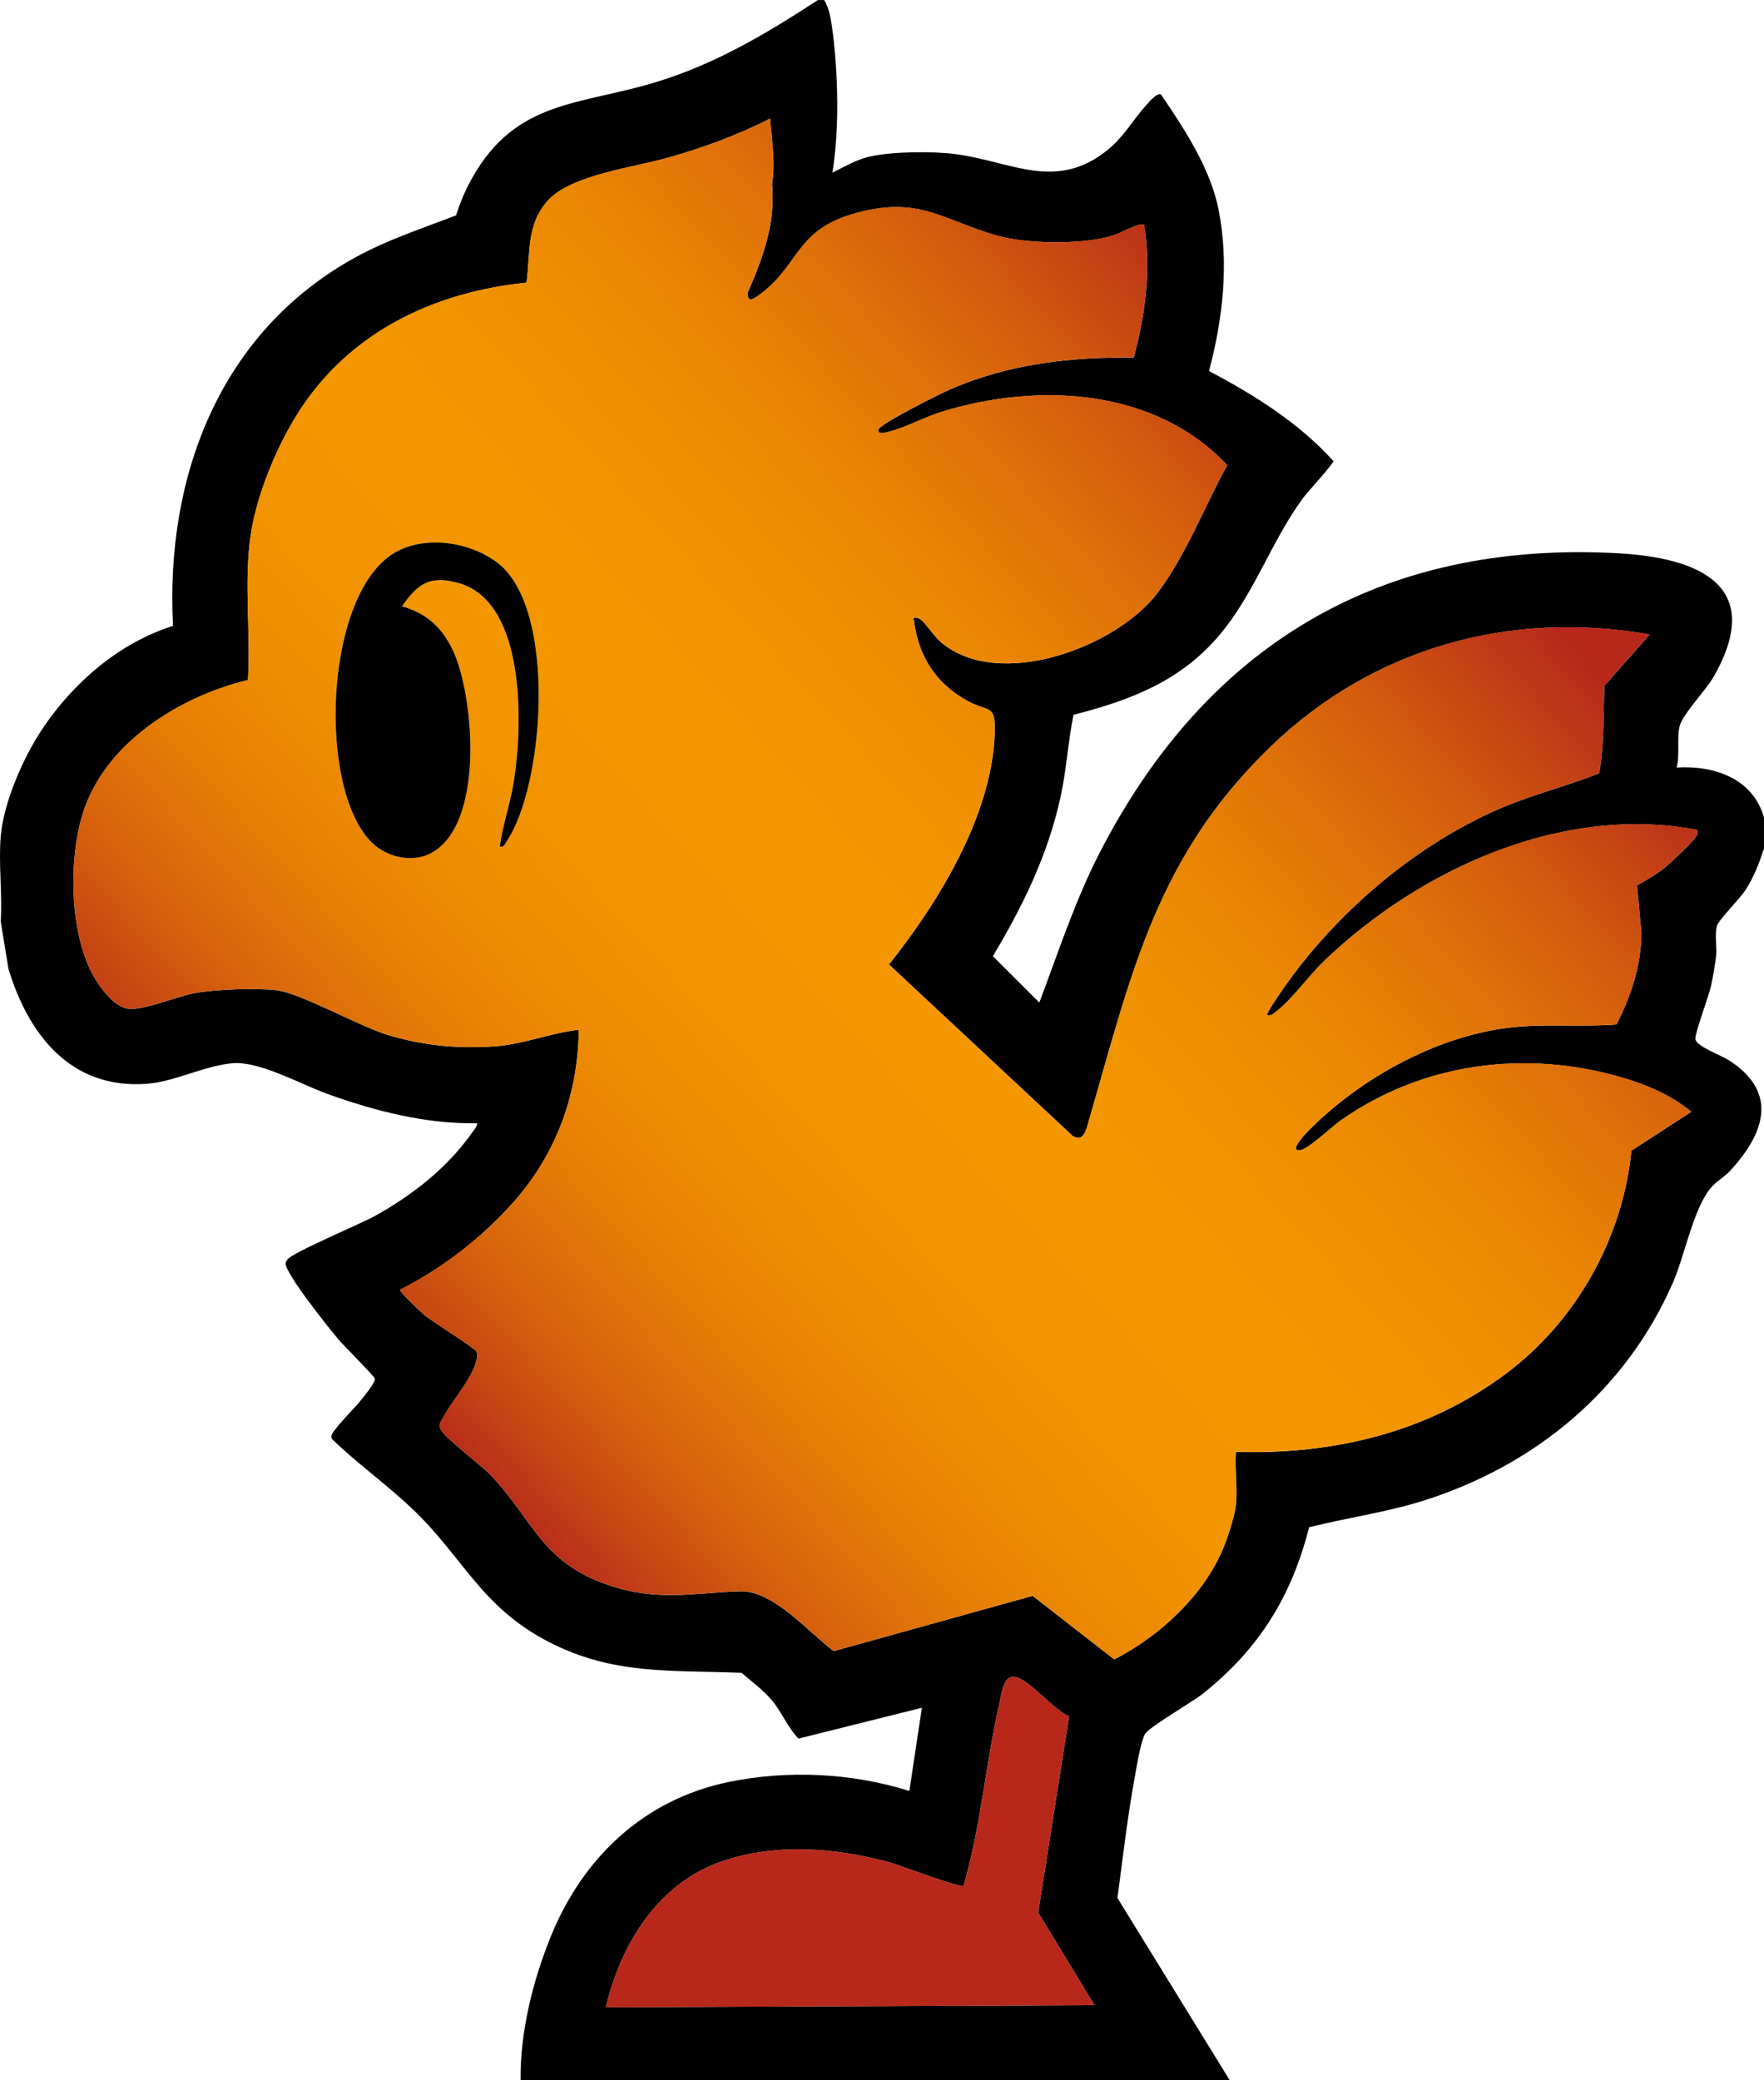 <?xml version="1.0" encoding="UTF-8"?><svg id="Layer_2" xmlns="http://www.w3.org/2000/svg" width="101.76" height="120" xmlns:xlink="http://www.w3.org/1999/xlink" viewBox="0 0 101.76 120"><defs><style>.cls-1{fill:#b7281b;}.cls-2{fill:url(#linear-gradient);}</style><linearGradient id="linear-gradient" x1="11.556" y1="88.023" x2="99.268" y2="8.266" gradientUnits="userSpaceOnUse"><stop offset=".112" stop-color="#b7281b"/><stop offset=".151" stop-color="#c84813"/><stop offset=".195" stop-color="#d8640c"/><stop offset=".243" stop-color="#e47b06"/><stop offset=".295" stop-color="#ed8a02"/><stop offset=".354" stop-color="#f29400"/><stop offset=".436" stop-color="#f49700"/><stop offset=".502" stop-color="#f19300"/><stop offset=".568" stop-color="#eb8703"/><stop offset=".633" stop-color="#e07308"/><stop offset=".698" stop-color="#d1570f"/><stop offset=".762" stop-color="#bd3418"/><stop offset=".782" stop-color="#b7281b"/></linearGradient></defs><g id="Layer_1-2"><path d="M47.543,0c.296.494.384,1.072.464,1.635.128.898.221,2.071.26,2.98.077,1.779.026,3.593-.244,5.345.695-.338,1.369-.749,2.134-.924,1.293-.297,3.652-.32,4.988-.142,3.222.43,5.781,2.171,8.767-.257.925-.752,1.453-1.74,2.219-2.58.156-.171.612-.733.845-.605,1.348,1.987,2.846,4.253,3.321,6.644.612,3.083.248,6.3-.552,9.306,2.621,1.391,5.17,2.978,7.176,5.195.023.133-1.506,1.806-1.72,2.094-1.878,2.523-2.839,5.605-4.927,8.031-2.245,2.609-5.095,3.679-8.348,4.518-.315,1.566-.402,3.168-.747,4.743-.733,3.35-2.163,6.263-3.902,9.18l2.68,2.675c1.107-2.939,2.072-5.921,3.518-8.718,6.18-11.959,16.239-17.941,29.833-17.204,4.629.251,8.57,1.825,5.549,7.122-.448.786-1.788,2.166-1.959,2.84-.178.699.018,1.653-.177,2.403,2.151-.139,4.404.624,5.038,2.88v1.8c-.298.879-.585,1.657-1.102,2.437-.312.47-1.5,1.661-1.603,1.996-.157.51.004,1.201-.055,1.745-.056.509-.171,1.14-.273,1.647-.13.644-.958,2.823-.926,3.152.041.42,1.479.94,1.911,1.214,2.919,1.851,2.086,4.246.075,6.413-.323.348-.753.566-1.085.955-1.01,1.185-1.51,3.91-2.197,5.482-2.71,6.198-7.922,10.51-14.323,12.551-2.178.694-4.449.998-6.66,1.556-1.028,4.015-2.875,6.982-6.089,9.569-.646.52-3.182,1.969-3.388,2.37-.26.505-.478,1.904-.592,2.528-.416,2.28-.683,4.631-.989,6.92l6.472,10.505H30.03c-.027-2.77.702-5.719,1.741-8.278,1.849-4.555,5.373-7.913,10.274-8.922,3.411-.702,7.098-.521,10.414.521l.721-4.8-7.114,1.777c-.649-.654-.954-1.534-1.581-2.259-.501-.58-1.131-1.034-1.705-1.534-4.056-.171-7.35.145-11.076-1.759-4.004-2.047-4.995-4.971-8.03-7.807-1.446-1.351-3.075-2.527-4.504-3.902-.037-.052-.057-.11-.057-.174.001-.307,1.382-1.669,1.677-2.045.188-.24.886-1.08.831-1.292-.039-.148-1.804-1.908-2.088-2.243-.528-.623-3.066-3.8-3.054-4.385.002-.11.052-.161.107-.242.264-.392,4.23-2.054,5.05-2.511,2.137-1.191,4.14-2.746,5.563-4.755.075-.106.407-.503.311-.587-2.95.039-5.827-.695-8.578-1.679-1.542-.551-3.945-1.916-5.501-1.787-1.638.135-3.305,1.055-4.934,1.183-4.386.344-6.844-2.794-8.009-6.624l-.446-2.734c.099-1.595-.134-3.345,0-4.92.167-1.963,1.304-4.55,2.396-6.183,1.798-2.69,4.429-4.964,7.543-5.953-.456-8.635,2.72-16.953,10.492-21.244,1.886-1.041,3.84-1.665,5.837-2.44.232-.733.525-1.43.898-2.102,2.554-4.599,6.248-4.229,10.71-5.606,3.405-1.051,6.307-2.782,9.264-4.712h.36ZM71.293,86.82c.102-.963-.075-2.079,0-3.06,5.651.163,11.03-1.111,15.581-4.513,4.046-3.025,6.738-7.811,7.235-12.862l3.453-2.245c-1.166-.974-2.565-1.557-4.016-1.982-5.544-1.621-11.486-.849-16.222,2.496-.529.373-1.88,1.679-2.369,1.712-.618.041.418-1.029.535-1.146,2.951-2.98,7.279-5.392,11.472-5.923,2.086-.264,4.188-.033,6.284-.193.843-1.639,1.435-3.422,1.442-5.287l-.254-2.736c.583-.335,1.169-.663,1.69-1.098.312-.26,1.504-1.397,1.684-1.675.094-.146.151-.24.114-.425-7.758-1.503-16.009,2.251-21.534,7.555-.88.845-1.916,2.291-2.81,2.949-.164.121-.242.226-.485.174-.082-.075.864-1.43.981-1.597,2.979-4.244,7.32-7.989,12.05-10.145,2.015-.919,4.091-1.402,6.129-2.209.291-1.648.242-3.36.296-5.044l2.614-2.963c-8.058-1.418-15.932.775-21.818,6.431-6.637,6.378-8.06,13.109-10.507,21.529-.147.505-.307,1.406-.967.965l-10.592-9.885c2.837-3.559,5.895-8.531,6.098-13.222.08-1.841-.306-1.307-1.519-1.958-1.91-1.026-2.919-2.66-3.157-4.82.182-.026.282.001.427.111.285.217.781.994,1.189,1.33,3.353,2.764,10.094.255,12.467-2.893,1.623-2.153,2.708-4.989,4.01-7.352-4.159-4.435-10.835-4.786-16.386-3.109-1.034.312-2.178.94-3.14,1.179-.151.038-.676.199-.606-.125.149-.359,3.574-2.073,4.154-2.325,3.394-1.471,6.902-1.869,10.587-1.829.662-2.476,1.016-5.113.6-7.657-.24-.163-1.388.48-1.726.592-1.703.566-5.021.524-6.753.031-3.169-.902-4.496-2.314-8.182-1.293-3.502.97-3.181,3.014-5.58,4.738-.325.233-.645.424-.637-.148.887-2.007,1.623-4.031,1.413-6.275.204-1.234-.02-2.528-.116-3.775-1.868.954-3.834,1.669-5.85,2.246-1.943.556-5.672,1.006-6.981,2.497-1.248,1.422-.984,3.002-1.219,4.721-5.13.533-9.797,2.653-12.795,6.939-1.43,2.044-2.731,5.097-3.108,7.571-.413,2.708.001,5.669-.165,8.415-3.953.954-8.254,3.63-9.525,7.691-.818,2.613-.759,6.554.438,9.044.367.763,1.229,2.045,2.112,2.213.861.164,2.875-.701,3.863-.882,1.245-.228,3.489-.311,4.744-.174,1.364.148,4.728,2.057,6.422,2.576,2.029.621,4.048.81,6.172.663,1.662-.114,3.216-.768,4.859-.959-.048,3.788-1.319,7.217-3.835,10.024-1.809,2.018-4.061,3.762-6.48,4.979-.056.082,1.23,1.305,1.383,1.435.463.396,2.98,1.949,3.034,2.127.084.272.006.473-.073.724-.339,1.068-1.531,2.334-2.017,3.39-.069.131-.051.228.008.358.228.501,2.336,2.068,2.884,2.643,2.475,2.592,2.915,5.037,6.831,6.366,2.819.956,4.794.441,7.565.354,1.937-.061,3.978,2.398,5.408,3.449l11.472-3.189,4.705,3.667c2.623-1.34,5.194-3.711,6.32-6.484.249-.613.631-1.79.698-2.422ZM61.671,99.024c-.91-.413-2.133-1.937-2.978-2.243-.807-.292-.903.898-1.036,1.476-.797,3.448-1.07,7.114-2.072,10.534-.191.149-3.709-1.199-4.297-1.357-3.118-.84-6.496-1.112-9.595-.067-3.713,1.253-5.875,4.77-6.744,8.432l28.187-.121-3.247-5.341,1.782-11.314Z"/><path class="cls-1" d="M61.671,99.024l-1.782,11.314,3.247,5.341-28.187.121c.869-3.662,3.031-7.179,6.744-8.432,3.099-1.046,6.476-.774,9.595.067.588.158,4.107,1.507,4.297,1.357,1.001-3.42,1.275-7.086,2.072-10.534.134-.578.229-1.768,1.036-1.476.845.306,2.069,1.829,2.978,2.243Z"/><path class="cls-2" d="M71.293,86.82c-.067.632-.449,1.808-.698,2.422-1.127,2.773-3.697,5.144-6.32,6.484l-4.705-3.667-11.472,3.189c-1.43-1.051-3.471-3.51-5.408-3.449-2.771.087-4.746.602-7.565-.354-3.916-1.329-4.356-3.774-6.831-6.366-.549-.574-2.656-2.142-2.884-2.643-.059-.13-.077-.227-.008-.358.486-1.057,1.679-2.323,2.017-3.39.079-.25.157-.452.073-.724-.055-.178-2.571-1.731-3.034-2.127-.152-.13-1.439-1.353-1.383-1.435,2.42-1.217,4.672-2.961,6.48-4.979,2.516-2.806,3.788-6.236,3.835-10.024-1.643.192-3.197.845-4.859.959-2.123.146-4.143-.042-6.172-.663-1.694-.518-5.058-2.427-6.422-2.576-1.255-.137-3.499-.053-4.744.174-.988.18-3.002,1.046-3.863.882-.882-.168-1.745-1.45-2.112-2.213-1.197-2.491-1.256-6.431-.438-9.044,1.271-4.06,5.572-6.737,9.525-7.691.167-2.746-.247-5.707.165-8.415.377-2.474,1.678-5.527,3.108-7.571,2.998-4.287,7.666-6.406,12.795-6.939.235-1.718-.029-3.298,1.219-4.721,1.309-1.491,5.038-1.941,6.981-2.497,2.016-.577,3.983-1.292,5.85-2.246.097,1.247.32,2.541.116,3.775.21,2.244-.526,4.269-1.413,6.275-.008.573.312.382.637.148,2.399-1.724,2.078-3.768,5.58-4.738,3.686-1.021,5.013.391,8.182,1.293,1.733.493,5.05.535,6.753-.031.338-.112,1.485-.755,1.726-.592.416,2.544.062,5.181-.6,7.657-3.685-.04-7.193.358-10.587,1.829-.581.252-4.005,1.966-4.154,2.325-.07.324.455.163.606.125.962-.239,2.106-.867,3.14-1.179,5.551-1.676,12.227-1.326,16.386,3.109-1.302,2.364-2.387,5.199-4.01,7.352-2.373,3.148-9.114,5.658-12.467,2.893-.408-.337-.904-1.113-1.189-1.33-.145-.11-.245-.138-.427-.111.239,2.161,1.247,3.795,3.157,4.82,1.213.651,1.598.117,1.519,1.958-.203,4.691-3.261,9.663-6.098,13.222l10.592,9.885c.66.441.821-.46.967-.965,2.447-8.42,3.869-15.151,10.507-21.529,5.886-5.656,13.76-7.849,21.818-6.431l-2.614,2.963c-.054,1.684-.005,3.396-.296,5.044-2.038.806-4.114,1.29-6.129,2.209-4.73,2.156-9.07,5.901-12.05,10.145-.117.167-1.063,1.522-.981,1.597.242.052.32-.053.485-.174.894-.658,1.93-2.103,2.81-2.949,5.525-5.305,13.775-9.058,21.534-7.555.037.184-.019.279-.114.425-.18.278-1.372,1.415-1.684,1.675-.52.434-1.106.763-1.69,1.098l.254,2.736c-.007,1.866-.599,3.649-1.442,5.287-2.096.16-4.198-.071-6.284.193-4.193.532-8.521,2.944-11.472,5.923-.117.118-1.153,1.188-.535,1.146.489-.033,1.84-1.338,2.369-1.712,4.736-3.345,10.678-4.117,16.222-2.496,1.451.424,2.85,1.008,4.016,1.982l-3.453,2.245c-.497,5.051-3.189,9.838-7.235,12.862-4.551,3.402-9.93,4.676-15.581,4.513-.075.981.102,2.097,0,3.06ZM28.831,48.839c.247.052.278-.122.382-.276,2.214-3.271,2.896-13.378-.446-16.04-1.589-1.266-4.236-1.68-6.018-.626-4.031,2.385-4.468,13.571-1.3,16.708.828.82,2.238,1.173,3.311.664,3.186-1.512,2.61-8.852,1.453-11.55-.604-1.408-1.528-2.324-3.022-2.74.908-1.318,1.62-1.805,3.265-1.344,3.933,1.102,3.692,8.364,3.176,11.507-.205,1.249-.63,2.444-.801,3.697Z"/><path d="M28.831,48.839c.171-1.254.596-2.448.801-3.697.516-3.143.756-10.405-3.176-11.507-1.645-.461-2.356.025-3.265,1.344,1.494.416,2.418,1.331,3.022,2.74,1.157,2.698,1.733,10.037-1.453,11.55-1.073.509-2.483.156-3.311-.664-3.168-3.136-2.731-14.323,1.3-16.708,1.782-1.054,4.429-.64,6.018.626,3.342,2.662,2.66,12.77.446,16.04-.104.154-.136.328-.382.276Z"/></g></svg>